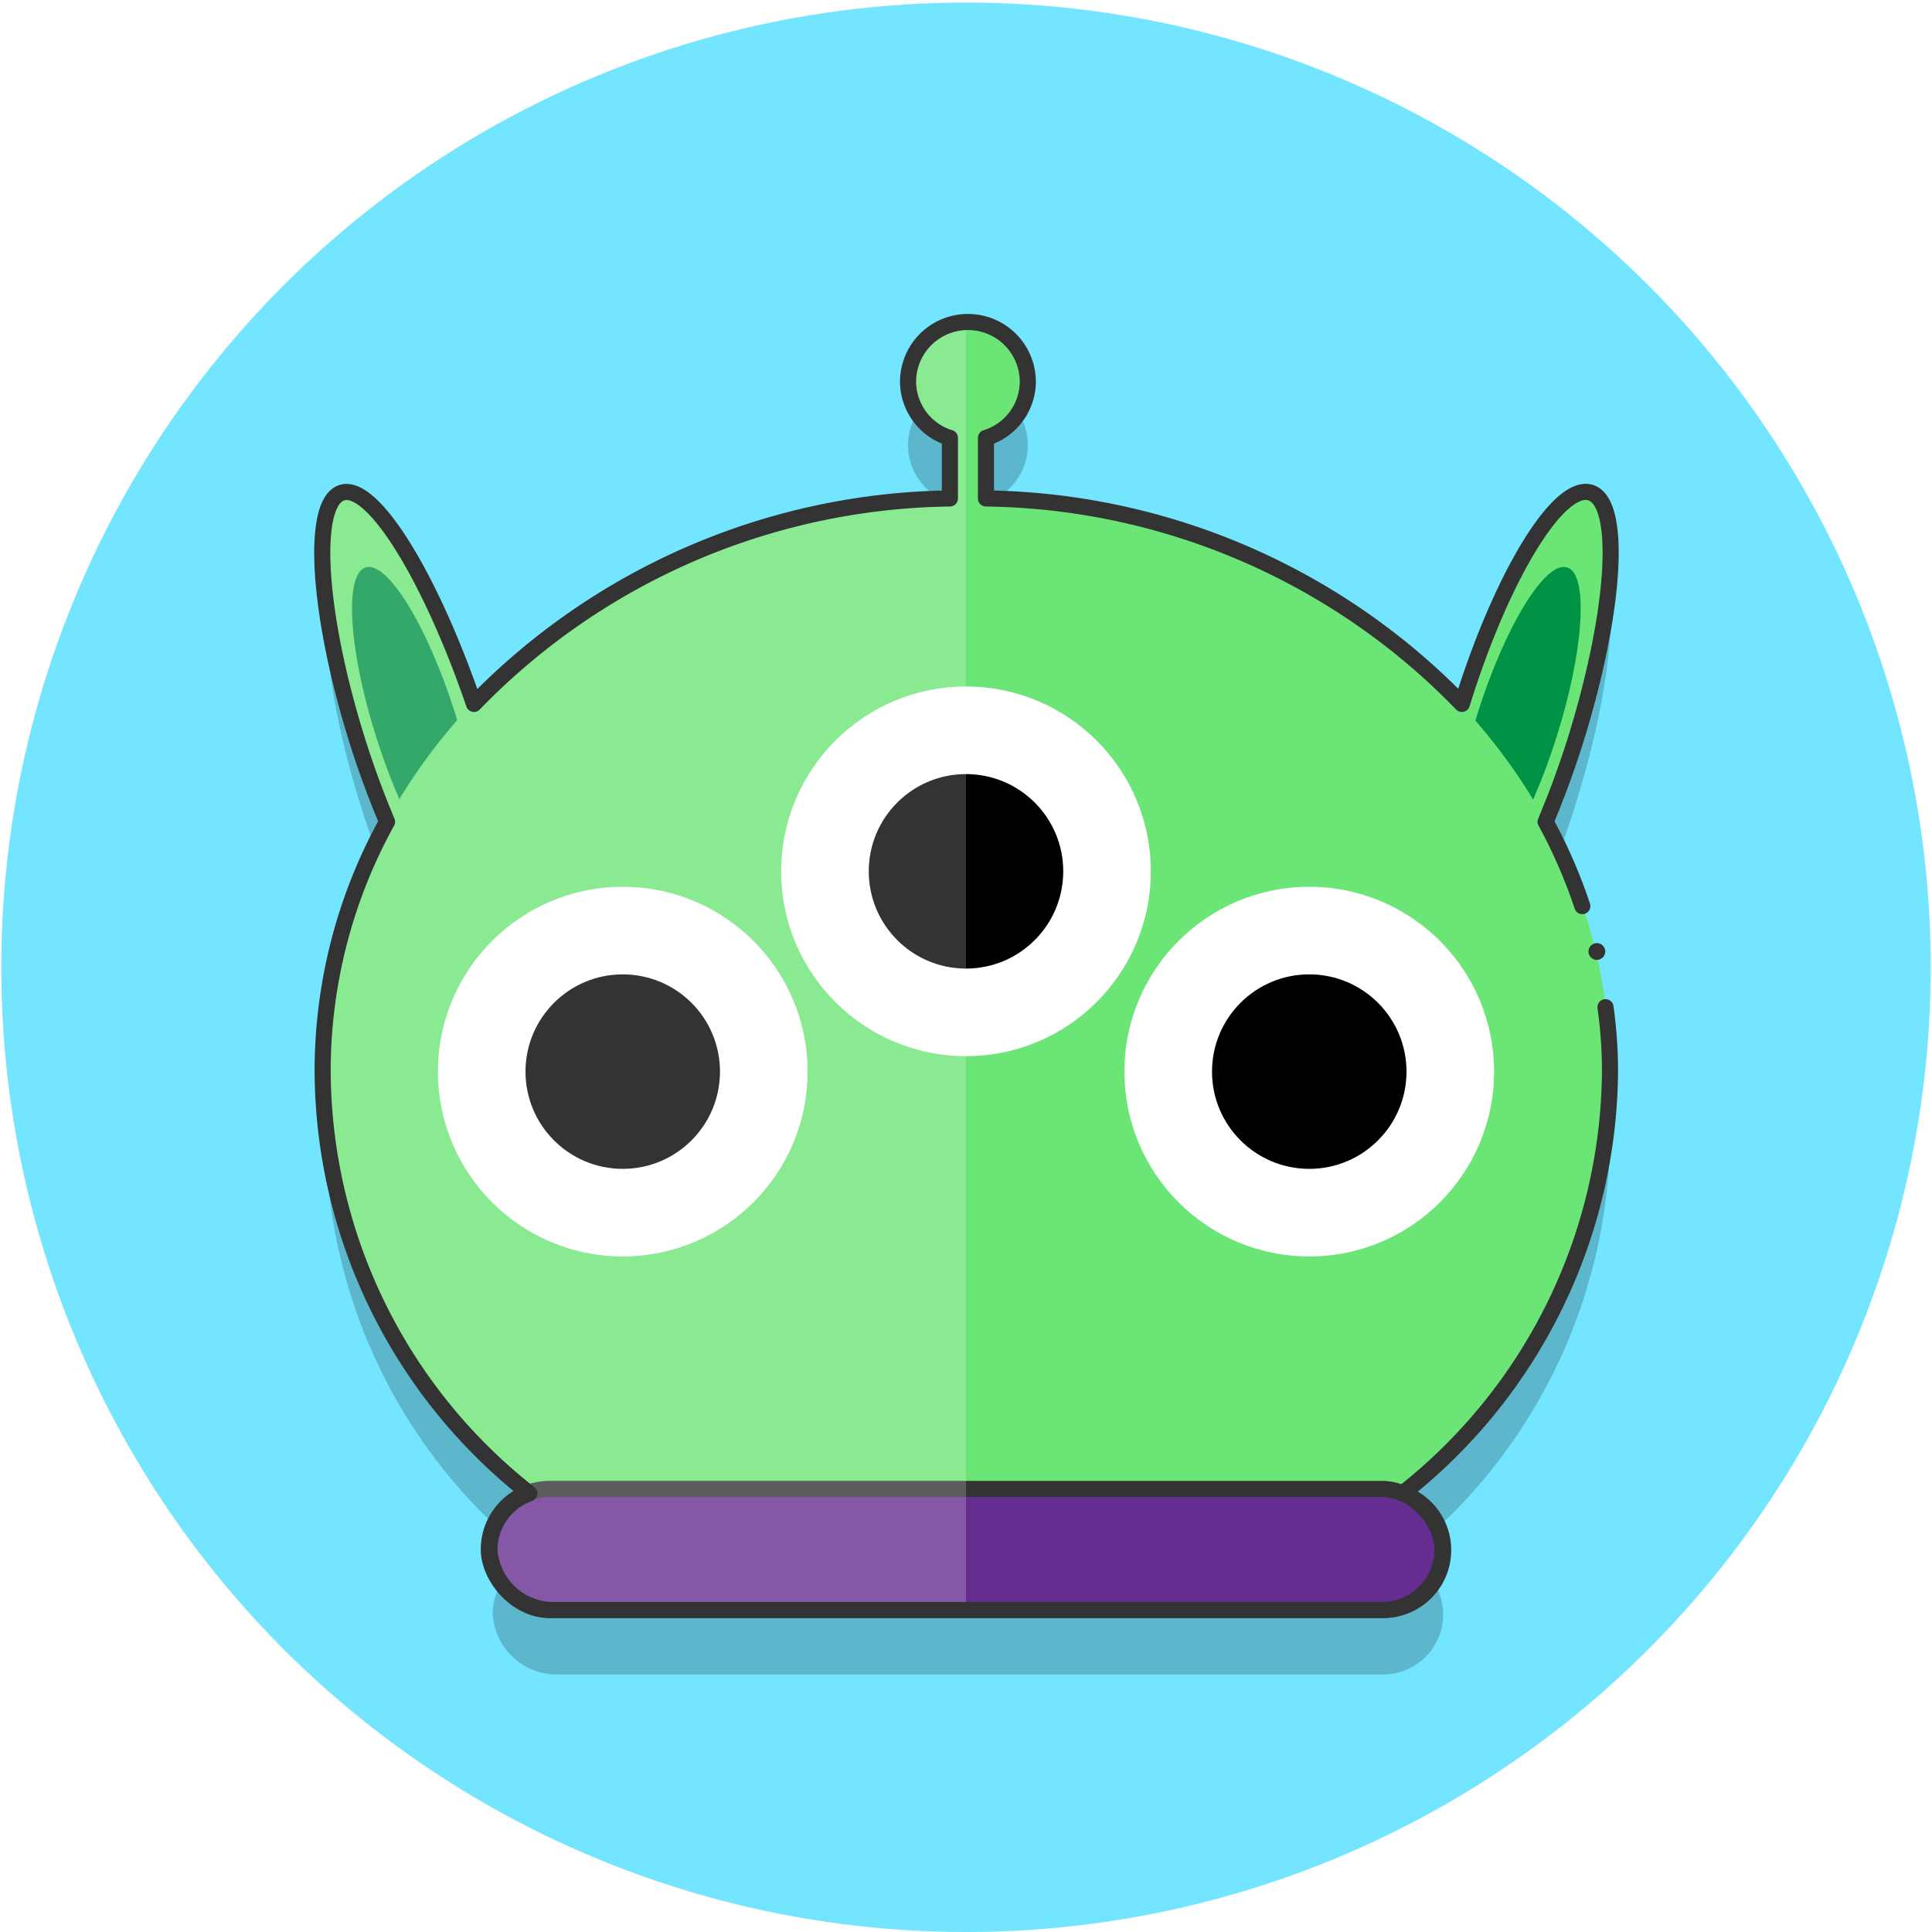 <svg xmlns="http://www.w3.org/2000/svg" viewBox="0 0 30 30"><defs><style>.b0177faf-7297-4cd7-a95a-4dacaf2de44a{fill:#73e5ff;}.\36 4822168-9194-4086-b7c1-54b93a9711a1,.a5301064-7a75-4eb8-9d88-f7eb94e3f494{opacity:0.2;}.\37 969f337-2fd2-4f97-bb42-f0f6d5daf27c{fill:#6ce577;}.f625f028-1f0f-4cb8-89ac-34fa10ec6d5b{fill:#009245;}.\36 4822168-9194-4086-b7c1-54b93a9711a1,.\38 053e4f6-a325-48a3-afc7-e3ae322faef6{fill:#fff;}.d87f2b10-b27e-4a4a-a504-36406c4ccc46{fill:#662d91;stroke-miterlimit:10;}.c8a9007a-72fd-4d42-9308-8334587d6c99,.d87f2b10-b27e-4a4a-a504-36406c4ccc46{stroke:#333;stroke-width:0.25px;}.c8a9007a-72fd-4d42-9308-8334587d6c99{fill:none;stroke-linecap:round;stroke-linejoin:round;}.f37740fe-9711-4d48-91b7-57e93c625041{fill:#333;}</style></defs><title>unnamed</title><g id="2cee27f6-b990-4ef0-bd84-a105743a9012" data-name="Background"><circle class="b0177faf-7297-4cd7-a95a-4dacaf2de44a" cx="15" cy="15.02" r="14.98"/></g><g id="ab9fbf74-e7e5-4729-8bbd-6826cfd80f6c" data-name="TS - Char"><path class="a5301064-7a75-4eb8-9d88-f7eb94e3f494" d="M24.57,15.07A8,8,0,0,0,24,13.76c.16-.38.31-.78.45-1.22.63-2,.75-3.73.25-3.89s-1.39,1.31-2,3.28a10.47,10.47,0,0,0-7.39-3.19V7.8a.93.93,0,1,0-.56,0v.94a10.47,10.47,0,0,0-7.39,3.19c-.63-2-1.53-3.43-2-3.28s-.38,1.9.25,3.89c.14.44.29.84.45,1.22a8,8,0,0,0-1,3.88,8.38,8.38,0,0,0,3.21,6.55.93.93,0,0,0-.62.87,1,1,0,0,0,.94.94H21.47a.93.93,0,0,0,.31-1.81A8.41,8.41,0,0,0,25,17.64a7.17,7.17,0,0,0-.07-1"/><ellipse class="7969f337-2fd2-4f97-bb42-f0f6d5daf27c" cx="6.45" cy="11.26" rx="0.94" ry="3.78" transform="translate(-3.1 2.48) rotate(-17.61)"/><ellipse class="f625f028-1f0f-4cb8-89ac-34fa10ec6d5b" cx="6.45" cy="11.26" rx="0.64" ry="2.57" transform="translate(-3.1 2.48) rotate(-17.61)"/><ellipse class="7969f337-2fd2-4f97-bb42-f0f6d5daf27c" cx="23.55" cy="11.26" rx="3.78" ry="0.94" transform="translate(5.7 30.3) rotate(-72.39)"/><ellipse class="f625f028-1f0f-4cb8-89ac-34fa10ec6d5b" cx="23.55" cy="11.26" rx="2.57" ry="0.64" transform="translate(5.7 30.3) rotate(-72.39)"/><path class="7969f337-2fd2-4f97-bb42-f0f6d5daf27c" d="M19.1,24.76A8.79,8.79,0,0,0,25,16.64c0-4.92-4.48-8.91-10-8.91s-10,4-10,8.91a8.77,8.77,0,0,0,5.9,8.12"/><circle class="8053e4f6-a325-48a3-afc7-e3ae322faef6" cx="9.67" cy="16.64" r="2.87"/><circle cx="9.67" cy="16.64" r="1.51"/><circle class="8053e4f6-a325-48a3-afc7-e3ae322faef6" cx="15" cy="13.53" r="2.87"/><circle cx="15" cy="13.53" r="1.51"/><circle class="8053e4f6-a325-48a3-afc7-e3ae322faef6" cx="20.33" cy="16.64" r="2.87"/><circle cx="20.33" cy="16.64" r="1.51"/><rect class="d87f2b10-b27e-4a4a-a504-36406c4ccc46" x="7.59" y="23.12" width="14.81" height="1.88" rx="0.94" ry="0.94"/><rect class="7969f337-2fd2-4f97-bb42-f0f6d5daf27c" x="14.72" y="6.31" width="0.56" height="3.5" rx="0.28" ry="0.28"/><circle class="7969f337-2fd2-4f97-bb42-f0f6d5daf27c" cx="15" cy="5.93" r="0.93"/><path class="64822168-9194-4086-b7c1-54b93a9711a1" d="M14.07,5.93a.92.92,0,0,0,.65.87v.94a10.47,10.47,0,0,0-7.39,3.19C6.7,9,5.8,7.5,5.31,7.65s-.38,1.9.25,3.89c.14.44.29.84.45,1.22a8,8,0,0,0-1,3.88,8.38,8.38,0,0,0,3.21,6.55.93.93,0,0,0-.62.87,1,1,0,0,0,.94.94H15V5A.93.93,0,0,0,14.07,5.93Z"/><path class="c8a9007a-72fd-4d42-9308-8334587d6c99" d="M24.57,14.07A8,8,0,0,0,24,12.76c.16-.38.31-.78.45-1.22.63-2,.75-3.73.25-3.89s-1.39,1.31-2,3.28a10.47,10.47,0,0,0-7.39-3.19V6.8a.92.92,0,0,0,.65-.87.93.93,0,0,0-1.86,0,.92.92,0,0,0,.65.87v.94a10.47,10.47,0,0,0-7.39,3.19C6.7,9,5.8,7.5,5.31,7.65s-.38,1.9.25,3.89c.14.44.29.84.45,1.22a8,8,0,0,0-1,3.88,8.38,8.38,0,0,0,3.21,6.55.93.93,0,0,0-.62.87,1,1,0,0,0,.94.94H21.47a.93.93,0,0,0,.31-1.81A8.41,8.41,0,0,0,25,16.64a7.17,7.17,0,0,0-.07-1"/><path class="f37740fe-9711-4d48-91b7-57e93c625041" d="M24.76,14.9a.13.13,0,1,0,0-.25.13.13,0,0,0,0,.25Z"/></g></svg>